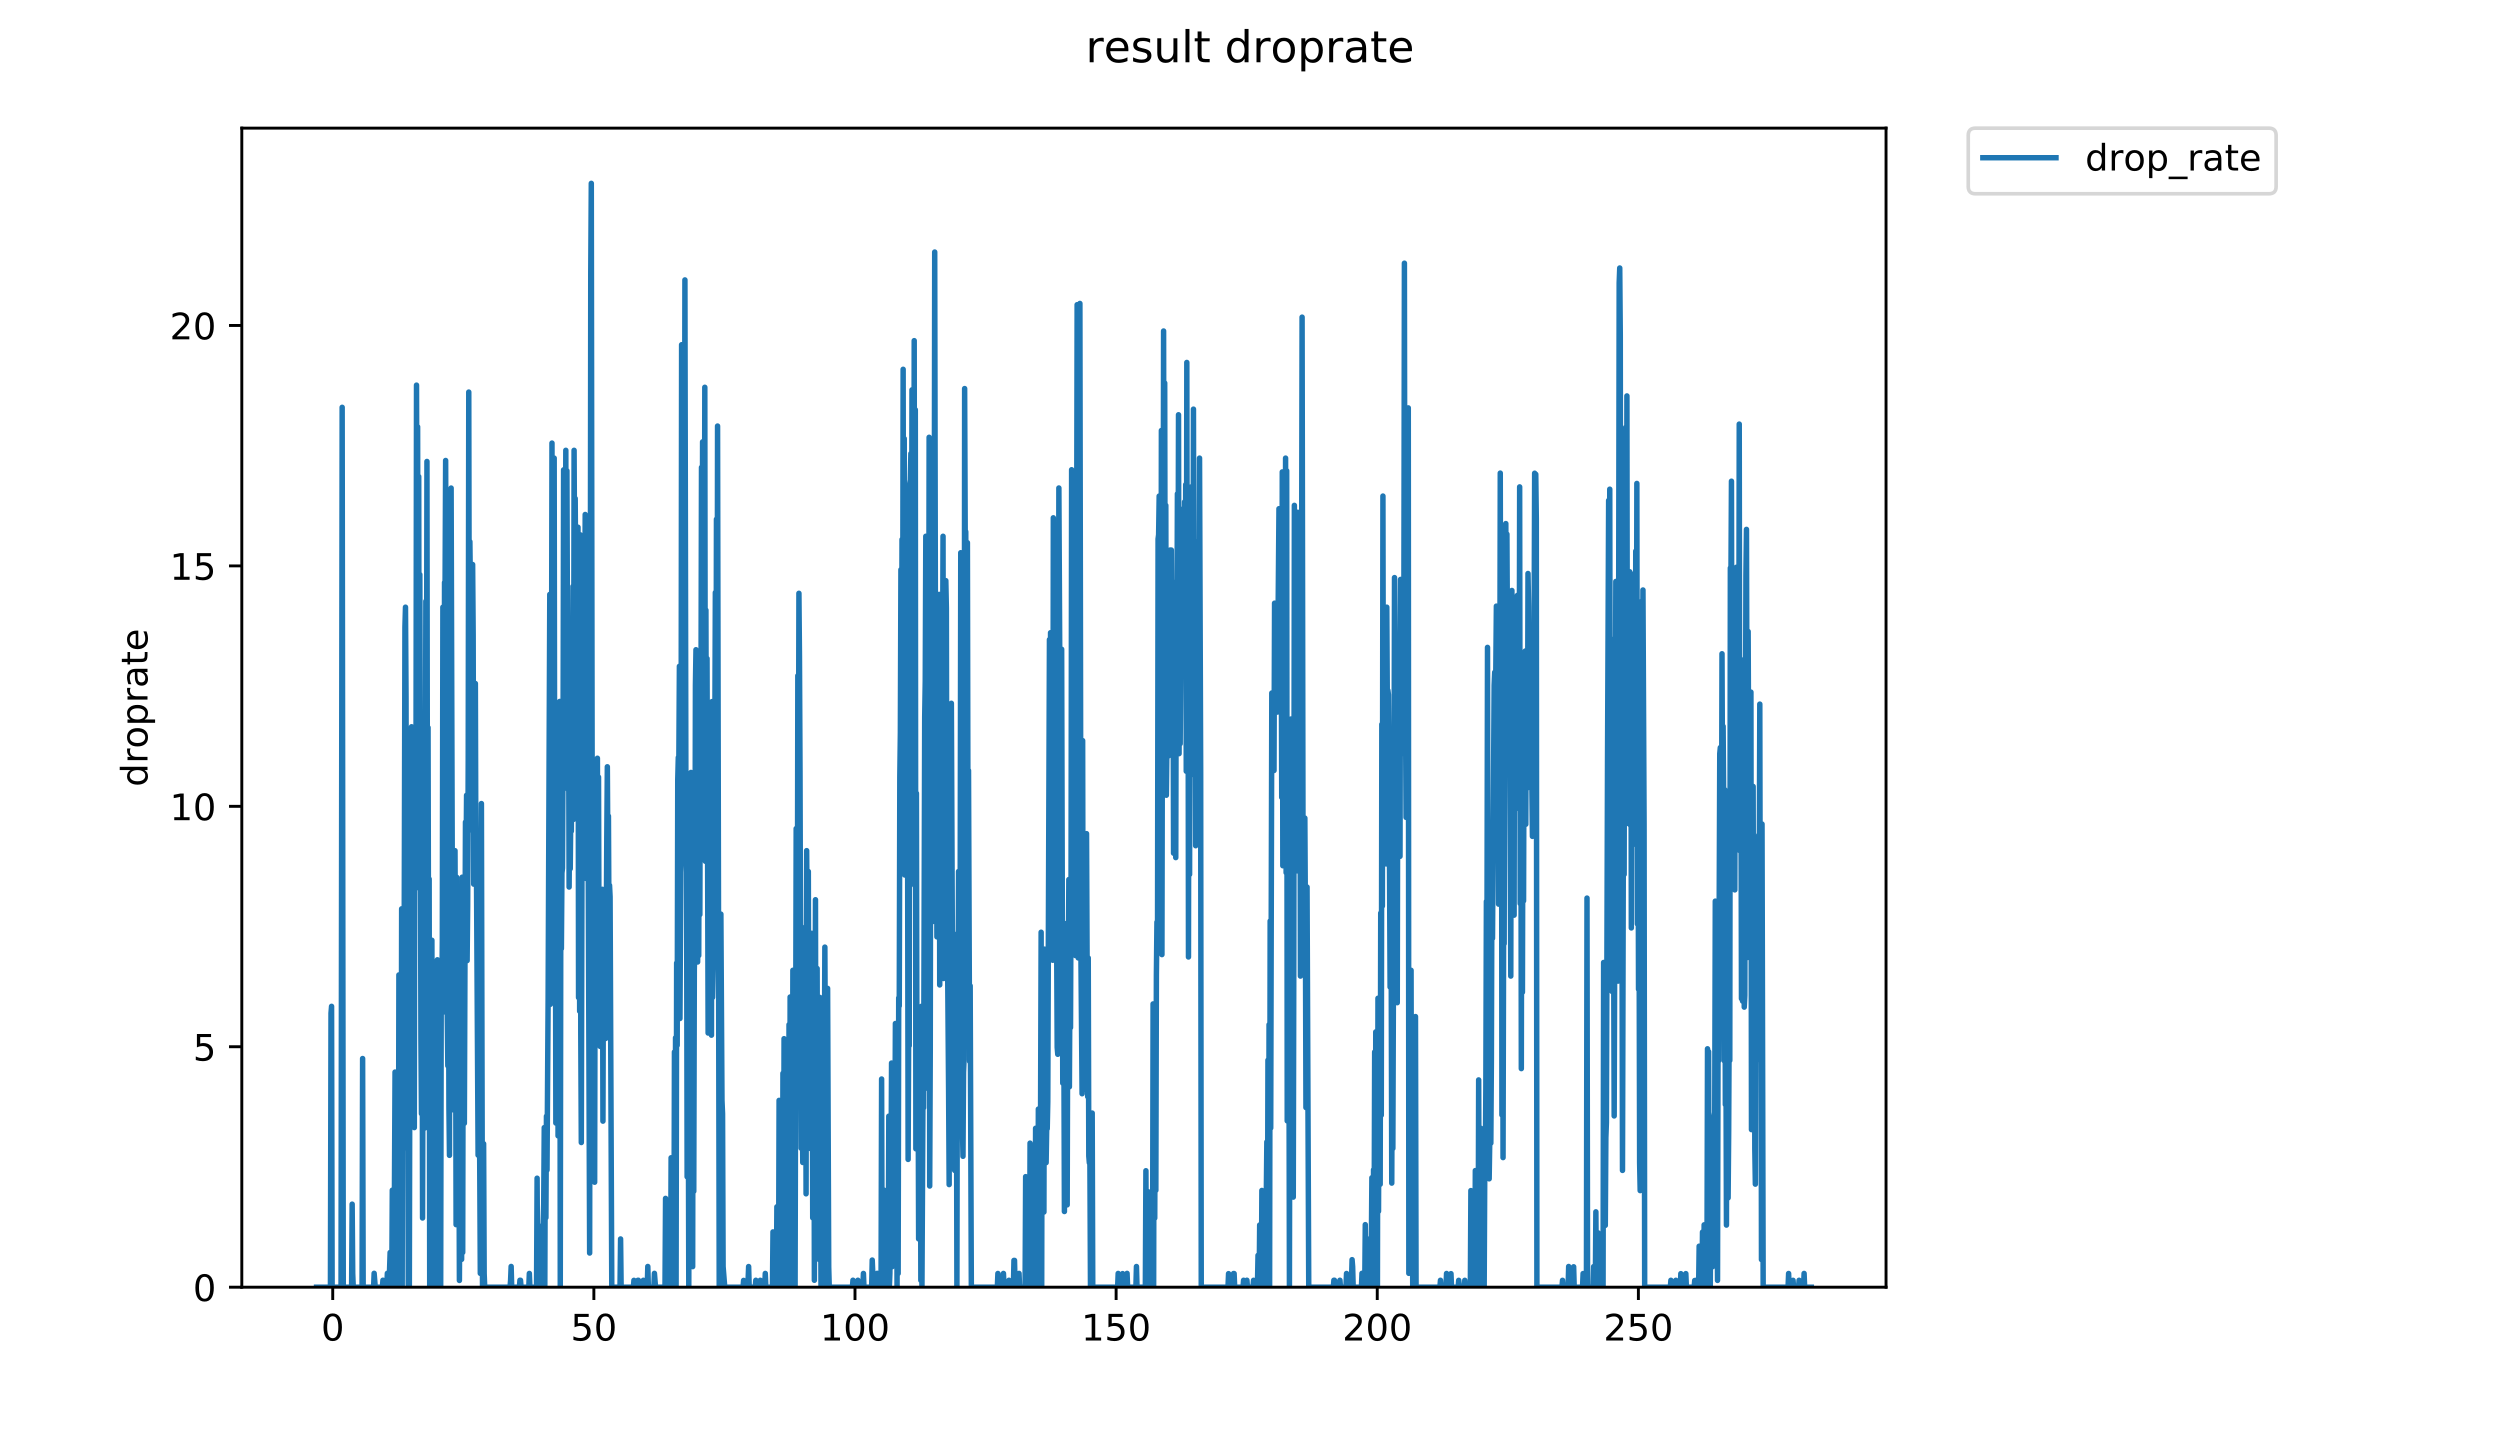 <?xml version="1.0" encoding="utf-8" standalone="no"?>
<!DOCTYPE svg PUBLIC "-//W3C//DTD SVG 1.1//EN"
  "http://www.w3.org/Graphics/SVG/1.1/DTD/svg11.dtd">
<!-- Created with matplotlib (https://matplotlib.org/) -->
<svg height="396pt" version="1.1" viewBox="0 0 684 396" width="684pt" xmlns="http://www.w3.org/2000/svg" xmlns:xlink="http://www.w3.org/1999/xlink">
 <defs>
  <style type="text/css">
*{stroke-linecap:butt;stroke-linejoin:round;}
  </style>
 </defs>
 <g id="figure_1">
  <g id="patch_1">
   <path d="M 0 396 
L 684 396 
L 684 0 
L 0 0 
z
" style="fill:#ffffff;"/>
  </g>
  <g id="axes_1">
   <g id="patch_2">
    <path d="M 66.159 352.174 
L 516.019 352.174 
L 516.019 35.062 
L 66.159 35.062 
z
" style="fill:#ffffff;"/>
   </g>
   <g id="matplotlib.axis_1">
    <g id="xtick_1">
     <g id="line2d_1">
      <defs>
       <path d="M 0 0 
L 0 3.5 
" id="me49ba4d17f" style="stroke:#000000;stroke-width:0.8;"/>
      </defs>
      <g>
       <use style="stroke:#000000;stroke-width:0.8;" x="91.035" xlink:href="#me49ba4d17f" y="352.174"/>
      </g>
     </g>
     <g id="text_1">
      <!-- 0 -->
      <defs>
       <path d="M 31.781 66.406 
Q 24.172 66.406 20.328 58.906 
Q 16.5 51.422 16.5 36.375 
Q 16.5 21.391 20.328 13.891 
Q 24.172 6.391 31.781 6.391 
Q 39.453 6.391 43.281 13.891 
Q 47.125 21.391 47.125 36.375 
Q 47.125 51.422 43.281 58.906 
Q 39.453 66.406 31.781 66.406 
z
M 31.781 74.219 
Q 44.047 74.219 50.516 64.516 
Q 56.984 54.828 56.984 36.375 
Q 56.984 17.969 50.516 8.266 
Q 44.047 -1.422 31.781 -1.422 
Q 19.531 -1.422 13.062 8.266 
Q 6.594 17.969 6.594 36.375 
Q 6.594 54.828 13.062 64.516 
Q 19.531 74.219 31.781 74.219 
z
" id="DejaVuSans-48"/>
      </defs>
      <g transform="translate(87.854 366.773)scale(0.1 -0.1)">
       <use xlink:href="#DejaVuSans-48"/>
      </g>
     </g>
    </g>
    <g id="xtick_2">
     <g id="line2d_2">
      <g>
       <use style="stroke:#000000;stroke-width:0.8;" x="162.481" xlink:href="#me49ba4d17f" y="352.174"/>
      </g>
     </g>
     <g id="text_2">
      <!-- 50 -->
      <defs>
       <path d="M 10.797 72.906 
L 49.516 72.906 
L 49.516 64.594 
L 19.828 64.594 
L 19.828 46.734 
Q 21.969 47.469 24.109 47.828 
Q 26.266 48.188 28.422 48.188 
Q 40.625 48.188 47.75 41.5 
Q 54.891 34.812 54.891 23.391 
Q 54.891 11.625 47.562 5.094 
Q 40.234 -1.422 26.906 -1.422 
Q 22.312 -1.422 17.547 -0.641 
Q 12.797 0.141 7.719 1.703 
L 7.719 11.625 
Q 12.109 9.234 16.797 8.062 
Q 21.484 6.891 26.703 6.891 
Q 35.156 6.891 40.078 11.328 
Q 45.016 15.766 45.016 23.391 
Q 45.016 31 40.078 35.438 
Q 35.156 39.891 26.703 39.891 
Q 22.75 39.891 18.812 39.016 
Q 14.891 38.141 10.797 36.281 
z
" id="DejaVuSans-53"/>
      </defs>
      <g transform="translate(156.118 366.773)scale(0.1 -0.1)">
       <use xlink:href="#DejaVuSans-53"/>
       <use x="63.623" xlink:href="#DejaVuSans-48"/>
      </g>
     </g>
    </g>
    <g id="xtick_3">
     <g id="line2d_3">
      <g>
       <use style="stroke:#000000;stroke-width:0.8;" x="233.926" xlink:href="#me49ba4d17f" y="352.174"/>
      </g>
     </g>
     <g id="text_3">
      <!-- 100 -->
      <defs>
       <path d="M 12.406 8.297 
L 28.516 8.297 
L 28.516 63.922 
L 10.984 60.406 
L 10.984 69.391 
L 28.422 72.906 
L 38.281 72.906 
L 38.281 8.297 
L 54.391 8.297 
L 54.391 0 
L 12.406 0 
z
" id="DejaVuSans-49"/>
      </defs>
      <g transform="translate(224.382 366.773)scale(0.1 -0.1)">
       <use xlink:href="#DejaVuSans-49"/>
       <use x="63.623" xlink:href="#DejaVuSans-48"/>
       <use x="127.246" xlink:href="#DejaVuSans-48"/>
      </g>
     </g>
    </g>
    <g id="xtick_4">
     <g id="line2d_4">
      <g>
       <use style="stroke:#000000;stroke-width:0.8;" x="305.371" xlink:href="#me49ba4d17f" y="352.174"/>
      </g>
     </g>
     <g id="text_4">
      <!-- 150 -->
      <g transform="translate(295.828 366.773)scale(0.1 -0.1)">
       <use xlink:href="#DejaVuSans-49"/>
       <use x="63.623" xlink:href="#DejaVuSans-53"/>
       <use x="127.246" xlink:href="#DejaVuSans-48"/>
      </g>
     </g>
    </g>
    <g id="xtick_5">
     <g id="line2d_5">
      <g>
       <use style="stroke:#000000;stroke-width:0.8;" x="376.817" xlink:href="#me49ba4d17f" y="352.174"/>
      </g>
     </g>
     <g id="text_5">
      <!-- 200 -->
      <defs>
       <path d="M 19.188 8.297 
L 53.609 8.297 
L 53.609 0 
L 7.328 0 
L 7.328 8.297 
Q 12.938 14.109 22.625 23.891 
Q 32.328 33.688 34.812 36.531 
Q 39.547 41.844 41.422 45.531 
Q 43.312 49.219 43.312 52.781 
Q 43.312 58.594 39.234 62.25 
Q 35.156 65.922 28.609 65.922 
Q 23.969 65.922 18.812 64.312 
Q 13.672 62.703 7.812 59.422 
L 7.812 69.391 
Q 13.766 71.781 18.938 73 
Q 24.125 74.219 28.422 74.219 
Q 39.75 74.219 46.484 68.547 
Q 53.219 62.891 53.219 53.422 
Q 53.219 48.922 51.531 44.891 
Q 49.859 40.875 45.406 35.406 
Q 44.188 33.984 37.641 27.219 
Q 31.109 20.453 19.188 8.297 
z
" id="DejaVuSans-50"/>
      </defs>
      <g transform="translate(367.273 366.773)scale(0.1 -0.1)">
       <use xlink:href="#DejaVuSans-50"/>
       <use x="63.623" xlink:href="#DejaVuSans-48"/>
       <use x="127.246" xlink:href="#DejaVuSans-48"/>
      </g>
     </g>
    </g>
    <g id="xtick_6">
     <g id="line2d_6">
      <g>
       <use style="stroke:#000000;stroke-width:0.8;" x="448.262" xlink:href="#me49ba4d17f" y="352.174"/>
      </g>
     </g>
     <g id="text_6">
      <!-- 250 -->
      <g transform="translate(438.718 366.773)scale(0.1 -0.1)">
       <use xlink:href="#DejaVuSans-50"/>
       <use x="63.623" xlink:href="#DejaVuSans-53"/>
       <use x="127.246" xlink:href="#DejaVuSans-48"/>
      </g>
     </g>
    </g>
   </g>
   <g id="matplotlib.axis_2">
    <g id="ytick_1">
     <g id="line2d_7">
      <defs>
       <path d="M 0 0 
L -3.5 0 
" id="mc5d7d43441" style="stroke:#000000;stroke-width:0.8;"/>
      </defs>
      <g>
       <use style="stroke:#000000;stroke-width:0.8;" x="66.159" xlink:href="#mc5d7d43441" y="352.174"/>
      </g>
     </g>
     <g id="text_7">
      <!-- 0 -->
      <g transform="translate(52.796 355.973)scale(0.1 -0.1)">
       <use xlink:href="#DejaVuSans-48"/>
      </g>
     </g>
    </g>
    <g id="ytick_2">
     <g id="line2d_8">
      <g>
       <use style="stroke:#000000;stroke-width:0.8;" x="66.159" xlink:href="#mc5d7d43441" y="286.392"/>
      </g>
     </g>
     <g id="text_8">
      <!-- 5 -->
      <g transform="translate(52.796 290.192)scale(0.1 -0.1)">
       <use xlink:href="#DejaVuSans-53"/>
      </g>
     </g>
    </g>
    <g id="ytick_3">
     <g id="line2d_9">
      <g>
       <use style="stroke:#000000;stroke-width:0.8;" x="66.159" xlink:href="#mc5d7d43441" y="220.611"/>
      </g>
     </g>
     <g id="text_9">
      <!-- 10 -->
      <g transform="translate(46.434 224.41)scale(0.1 -0.1)">
       <use xlink:href="#DejaVuSans-49"/>
       <use x="63.623" xlink:href="#DejaVuSans-48"/>
      </g>
     </g>
    </g>
    <g id="ytick_4">
     <g id="line2d_10">
      <g>
       <use style="stroke:#000000;stroke-width:0.8;" x="66.159" xlink:href="#mc5d7d43441" y="154.829"/>
      </g>
     </g>
     <g id="text_10">
      <!-- 15 -->
      <g transform="translate(46.434 158.628)scale(0.1 -0.1)">
       <use xlink:href="#DejaVuSans-49"/>
       <use x="63.623" xlink:href="#DejaVuSans-53"/>
      </g>
     </g>
    </g>
    <g id="ytick_5">
     <g id="line2d_11">
      <g>
       <use style="stroke:#000000;stroke-width:0.8;" x="66.159" xlink:href="#mc5d7d43441" y="89.047"/>
      </g>
     </g>
     <g id="text_11">
      <!-- 20 -->
      <g transform="translate(46.434 92.846)scale(0.1 -0.1)">
       <use xlink:href="#DejaVuSans-50"/>
       <use x="63.623" xlink:href="#DejaVuSans-48"/>
      </g>
     </g>
    </g>
    <g id="text_12">
     <!-- droprate -->
     <defs>
      <path d="M 45.406 46.391 
L 45.406 75.984 
L 54.391 75.984 
L 54.391 0 
L 45.406 0 
L 45.406 8.203 
Q 42.578 3.328 38.25 0.953 
Q 33.938 -1.422 27.875 -1.422 
Q 17.969 -1.422 11.734 6.484 
Q 5.516 14.406 5.516 27.297 
Q 5.516 40.188 11.734 48.094 
Q 17.969 56 27.875 56 
Q 33.938 56 38.25 53.625 
Q 42.578 51.266 45.406 46.391 
z
M 14.797 27.297 
Q 14.797 17.391 18.875 11.75 
Q 22.953 6.109 30.078 6.109 
Q 37.203 6.109 41.297 11.75 
Q 45.406 17.391 45.406 27.297 
Q 45.406 37.203 41.297 42.844 
Q 37.203 48.484 30.078 48.484 
Q 22.953 48.484 18.875 42.844 
Q 14.797 37.203 14.797 27.297 
z
" id="DejaVuSans-100"/>
      <path d="M 41.109 46.297 
Q 39.594 47.172 37.812 47.578 
Q 36.031 48 33.891 48 
Q 26.266 48 22.188 43.047 
Q 18.109 38.094 18.109 28.812 
L 18.109 0 
L 9.078 0 
L 9.078 54.688 
L 18.109 54.688 
L 18.109 46.188 
Q 20.953 51.172 25.484 53.578 
Q 30.031 56 36.531 56 
Q 37.453 56 38.578 55.875 
Q 39.703 55.766 41.062 55.516 
z
" id="DejaVuSans-114"/>
      <path d="M 30.609 48.391 
Q 23.391 48.391 19.188 42.75 
Q 14.984 37.109 14.984 27.297 
Q 14.984 17.484 19.156 11.844 
Q 23.344 6.203 30.609 6.203 
Q 37.797 6.203 41.984 11.859 
Q 46.188 17.531 46.188 27.297 
Q 46.188 37.016 41.984 42.703 
Q 37.797 48.391 30.609 48.391 
z
M 30.609 56 
Q 42.328 56 49.016 48.375 
Q 55.719 40.766 55.719 27.297 
Q 55.719 13.875 49.016 6.219 
Q 42.328 -1.422 30.609 -1.422 
Q 18.844 -1.422 12.172 6.219 
Q 5.516 13.875 5.516 27.297 
Q 5.516 40.766 12.172 48.375 
Q 18.844 56 30.609 56 
z
" id="DejaVuSans-111"/>
      <path d="M 18.109 8.203 
L 18.109 -20.797 
L 9.078 -20.797 
L 9.078 54.688 
L 18.109 54.688 
L 18.109 46.391 
Q 20.953 51.266 25.266 53.625 
Q 29.594 56 35.594 56 
Q 45.562 56 51.781 48.094 
Q 58.016 40.188 58.016 27.297 
Q 58.016 14.406 51.781 6.484 
Q 45.562 -1.422 35.594 -1.422 
Q 29.594 -1.422 25.266 0.953 
Q 20.953 3.328 18.109 8.203 
z
M 48.688 27.297 
Q 48.688 37.203 44.609 42.844 
Q 40.531 48.484 33.406 48.484 
Q 26.266 48.484 22.188 42.844 
Q 18.109 37.203 18.109 27.297 
Q 18.109 17.391 22.188 11.75 
Q 26.266 6.109 33.406 6.109 
Q 40.531 6.109 44.609 11.75 
Q 48.688 17.391 48.688 27.297 
z
" id="DejaVuSans-112"/>
      <path d="M 34.281 27.484 
Q 23.391 27.484 19.188 25 
Q 14.984 22.516 14.984 16.5 
Q 14.984 11.719 18.141 8.906 
Q 21.297 6.109 26.703 6.109 
Q 34.188 6.109 38.703 11.406 
Q 43.219 16.703 43.219 25.484 
L 43.219 27.484 
z
M 52.203 31.203 
L 52.203 0 
L 43.219 0 
L 43.219 8.297 
Q 40.141 3.328 35.547 0.953 
Q 30.953 -1.422 24.312 -1.422 
Q 15.922 -1.422 10.953 3.297 
Q 6 8.016 6 15.922 
Q 6 25.141 12.172 29.828 
Q 18.359 34.516 30.609 34.516 
L 43.219 34.516 
L 43.219 35.406 
Q 43.219 41.609 39.141 45 
Q 35.062 48.391 27.688 48.391 
Q 23 48.391 18.547 47.266 
Q 14.109 46.141 10.016 43.891 
L 10.016 52.203 
Q 14.938 54.109 19.578 55.047 
Q 24.219 56 28.609 56 
Q 40.484 56 46.344 49.844 
Q 52.203 43.703 52.203 31.203 
z
" id="DejaVuSans-97"/>
      <path d="M 18.312 70.219 
L 18.312 54.688 
L 36.812 54.688 
L 36.812 47.703 
L 18.312 47.703 
L 18.312 18.016 
Q 18.312 11.328 20.141 9.422 
Q 21.969 7.516 27.594 7.516 
L 36.812 7.516 
L 36.812 0 
L 27.594 0 
Q 17.188 0 13.234 3.875 
Q 9.281 7.766 9.281 18.016 
L 9.281 47.703 
L 2.688 47.703 
L 2.688 54.688 
L 9.281 54.688 
L 9.281 70.219 
z
" id="DejaVuSans-116"/>
      <path d="M 56.203 29.594 
L 56.203 25.203 
L 14.891 25.203 
Q 15.484 15.922 20.484 11.062 
Q 25.484 6.203 34.422 6.203 
Q 39.594 6.203 44.453 7.469 
Q 49.312 8.734 54.109 11.281 
L 54.109 2.781 
Q 49.266 0.734 44.188 -0.344 
Q 39.109 -1.422 33.891 -1.422 
Q 20.797 -1.422 13.156 6.188 
Q 5.516 13.812 5.516 26.812 
Q 5.516 40.234 12.766 48.109 
Q 20.016 56 32.328 56 
Q 43.359 56 49.781 48.891 
Q 56.203 41.797 56.203 29.594 
z
M 47.219 32.234 
Q 47.125 39.594 43.094 43.984 
Q 39.062 48.391 32.422 48.391 
Q 24.906 48.391 20.391 44.141 
Q 15.875 39.891 15.188 32.172 
z
" id="DejaVuSans-101"/>
     </defs>
     <g transform="translate(40.354 215.236)rotate(-90)scale(0.1 -0.1)">
      <use xlink:href="#DejaVuSans-100"/>
      <use x="63.477" xlink:href="#DejaVuSans-114"/>
      <use x="104.559" xlink:href="#DejaVuSans-111"/>
      <use x="165.74" xlink:href="#DejaVuSans-112"/>
      <use x="229.217" xlink:href="#DejaVuSans-114"/>
      <use x="270.33" xlink:href="#DejaVuSans-97"/>
      <use x="331.609" xlink:href="#DejaVuSans-116"/>
      <use x="370.818" xlink:href="#DejaVuSans-101"/>
     </g>
    </g>
   </g>
   <g id="line2d_12">
    <path clip-path="url(#p02bf3d0d34)" d="M 86.607 352.174 
L 90.408 352.174 
L 90.564 277.209 
L 90.715 275.335 
L 90.868 352.174 
L 93.311 352.174 
L 93.615 111.441 
L 93.917 352.174 
L 96.2 352.174 
L 96.35 329.458 
L 96.501 348.404 
L 96.652 352.174 
L 99.061 352.174 
L 99.211 289.615 
L 99.361 352.174 
L 102.215 352.174 
L 102.365 348.377 
L 102.665 352.174 
L 104.622 352.174 
L 104.772 350.273 
L 104.922 352.174 
L 105.222 352.174 
L 105.377 350.332 
L 105.528 350.295 
L 105.678 352.174 
L 105.832 352.174 
L 105.982 348.377 
L 106.132 352.174 
L 106.432 352.174 
L 106.734 342.682 
L 106.884 352.174 
L 107.184 352.174 
L 107.334 325.634 
L 107.484 352.174 
L 107.784 352.174 
L 108.084 293.322 
L 108.388 327.671 
L 108.538 306.677 
L 108.688 352.174 
L 108.838 310.468 
L 108.988 346.479 
L 109.138 266.743 
L 109.288 344.569 
L 109.438 295.302 
L 109.738 329.393 
L 109.889 248.655 
L 110.04 352.174 
L 110.191 259.55 
L 110.341 314.26 
L 110.491 297.039 
L 110.79 171.559 
L 110.94 166.125 
L 111.09 190.805 
L 111.241 282.133 
L 111.393 260.603 
L 111.547 280.008 
L 111.697 352.174 
L 111.847 310.348 
L 111.996 352.174 
L 112.146 278.027 
L 112.301 294.973 
L 112.604 198.841 
L 112.755 231.196 
L 112.905 227.416 
L 113.057 230.008 
L 113.207 253.596 
L 113.357 308.509 
L 113.507 200.516 
L 113.807 219.473 
L 113.957 105.374 
L 114.108 161.256 
L 114.258 116.765 
L 114.408 209.994 
L 114.558 130.374 
L 114.712 243 
L 114.862 157.195 
L 115.162 283.928 
L 115.312 304.713 
L 115.462 247.759 
L 115.612 333.244 
L 115.763 269.121 
L 115.913 270.54 
L 116.062 249.509 
L 116.213 308.635 
L 116.513 164.497 
L 116.663 219.473 
L 116.813 126.257 
L 116.963 251.989 
L 117.114 199.061 
L 117.267 273.685 
L 117.417 240.487 
L 117.567 352.174 
L 117.716 304.713 
L 117.866 352.174 
L 118.016 352.174 
L 118.166 257.251 
L 118.316 352.174 
L 118.466 293.491 
L 118.616 352.174 
L 118.766 352.174 
L 118.916 306.611 
L 119.066 352.174 
L 119.365 293.322 
L 119.515 346.479 
L 119.668 262.599 
L 119.818 352.174 
L 119.968 293.322 
L 120.118 338.885 
L 120.269 340.8 
L 120.419 303.027 
L 120.569 352.174 
L 120.721 271.241 
L 120.871 274.561 
L 121.021 257.388 
L 121.171 166.125 
L 121.322 276.887 
L 121.473 251.989 
L 121.623 159.365 
L 121.774 159.918 
L 121.925 125.99 
L 122.375 278.134 
L 122.526 291.598 
L 122.678 249.826 
L 122.829 303.097 
L 122.979 316.103 
L 123.129 192.473 
L 123.428 133.535 
L 123.731 234.773 
L 124.037 303.654 
L 124.187 278.347 
L 124.338 301.063 
L 124.488 232.743 
L 124.638 268.642 
L 124.787 335.063 
L 124.937 240.003 
L 125.087 331.261 
L 125.237 306.677 
L 125.388 321.973 
L 125.538 301.063 
L 125.693 350.334 
L 125.845 322.273 
L 125.995 329.458 
L 126.145 293.322 
L 126.295 344.569 
L 126.444 240.003 
L 126.594 342.668 
L 126.744 262.817 
L 127.048 307.323 
L 127.352 224.915 
L 127.504 237.853 
L 127.654 217.577 
L 127.804 262.817 
L 127.954 247.608 
L 128.104 208.099 
L 128.254 107.272 
L 128.406 192.646 
L 128.558 148.185 
L 128.71 161.827 
L 128.86 227.056 
L 129.01 219.09 
L 129.309 154.449 
L 129.459 173.719 
L 129.609 241.904 
L 129.759 226.694 
L 129.909 193.162 
L 130.059 187.008 
L 130.209 240.165 
L 130.359 238.266 
L 130.808 316.051 
L 130.958 268.762 
L 131.26 320.131 
L 131.411 348.394 
L 131.563 244.091 
L 131.714 219.854 
L 132.014 352.174 
L 132.164 352.174 
L 132.316 312.929 
L 132.468 348.437 
L 132.618 352.174 
L 139.549 352.174 
L 139.698 350.273 
L 139.849 346.503 
L 140 352.174 
L 142.108 352.174 
L 142.258 350.273 
L 142.409 350.281 
L 142.56 352.174 
L 144.678 352.174 
L 144.83 348.415 
L 144.979 352.174 
L 146.799 352.174 
L 146.951 322.358 
L 147.102 352.174 
L 147.405 352.174 
L 147.555 340.832 
L 147.705 352.174 
L 147.855 352.174 
L 148.007 337.16 
L 148.157 352.174 
L 148.307 352.174 
L 148.458 335.162 
L 148.608 335.113 
L 148.758 329.425 
L 148.908 308.509 
L 149.058 352.174 
L 149.208 308.509 
L 149.357 333.162 
L 149.51 305.388 
L 149.66 320.131 
L 149.965 273.461 
L 150.42 162.633 
L 150.571 274.784 
L 150.721 200.297 
L 150.871 203.056 
L 151.022 121.228 
L 151.172 230.672 
L 151.323 146.724 
L 151.475 198.057 
L 151.625 125.34 
L 151.776 237.362 
L 151.927 223.45 
L 152.078 307.259 
L 152.229 227.236 
L 152.381 307.195 
L 152.533 230.702 
L 152.684 310.766 
L 152.836 203.483 
L 152.987 290.063 
L 153.14 191.913 
L 153.29 352.174 
L 153.442 239.727 
L 153.593 259.55 
L 153.746 238.821 
L 153.897 237.526 
L 154.048 205.155 
L 154.201 128.553 
L 154.653 164.497 
L 154.805 123.205 
L 154.955 189.61 
L 155.106 128.8 
L 155.409 215.945 
L 155.561 194.972 
L 155.712 242.695 
L 155.863 220.234 
L 156.015 237.689 
L 156.166 222.305 
L 156.316 227.416 
L 156.468 194.523 
L 156.618 211.688 
L 156.768 160.429 
L 156.919 224.187 
L 157.071 123.205 
L 157.222 154.263 
L 157.372 136.372 
L 157.524 159.414 
L 157.679 200.867 
L 157.833 170.835 
L 157.985 189.588 
L 158.136 144.243 
L 158.29 272.941 
L 158.443 173.278 
L 158.593 276.671 
L 158.746 146.314 
L 158.897 282.534 
L 159.047 312.592 
L 159.35 183.939 
L 159.501 194.072 
L 159.654 173.024 
L 159.806 219.111 
L 160.11 140.766 
L 160.26 240.326 
L 160.412 205.365 
L 160.715 226.429 
L 160.87 217.662 
L 161.327 342.83 
L 161.63 74.804 
L 161.78 50.163 
L 162.081 263.331 
L 162.231 282.133 
L 162.384 270.064 
L 162.694 323.456 
L 162.845 243.164 
L 163.146 231.715 
L 163.297 280.549 
L 163.449 207.454 
L 163.601 260.342 
L 163.754 212.609 
L 163.904 265.221 
L 164.054 261.048 
L 164.205 286.298 
L 164.507 255.908 
L 164.662 256.625 
L 164.813 243.32 
L 164.964 306.742 
L 165.115 257.66 
L 165.265 263.331 
L 165.416 244.273 
L 165.717 284.124 
L 166.017 229.129 
L 166.167 209.789 
L 166.317 234.469 
L 166.467 223.265 
L 166.618 254.021 
L 166.768 242.222 
L 166.92 245.349 
L 167.381 352.174 
L 169.639 352.174 
L 169.79 338.98 
L 169.941 352.174 
L 173.29 352.174 
L 173.443 350.303 
L 173.596 352.174 
L 174.363 352.174 
L 174.514 350.292 
L 174.664 350.281 
L 174.815 352.174 
L 175.877 352.174 
L 176.028 350.287 
L 176.179 352.174 
L 177.087 352.174 
L 177.238 346.511 
L 177.389 352.174 
L 178.899 352.174 
L 179.05 348.388 
L 179.355 352.174 
L 181.944 352.174 
L 182.097 327.88 
L 182.248 348.415 
L 182.399 352.174 
L 182.552 352.174 
L 182.857 329.812 
L 183.008 352.174 
L 183.159 352.174 
L 183.312 333.618 
L 183.463 352.174 
L 183.616 316.768 
L 183.767 352.174 
L 183.918 352.174 
L 184.074 348.52 
L 184.225 340.913 
L 184.376 352.174 
L 184.527 287.812 
L 184.677 352.174 
L 184.827 283.928 
L 184.978 352.174 
L 185.129 263.458 
L 185.279 286.014 
L 185.431 213.291 
L 185.582 207.247 
L 185.732 208.306 
L 185.883 182.293 
L 186.034 278.664 
L 186.335 225.707 
L 186.487 94.317 
L 186.638 150.494 
L 186.789 124.432 
L 186.941 215.752 
L 187.092 107.492 
L 187.243 175.871 
L 187.393 76.589 
L 187.694 234.977 
L 187.847 238.661 
L 187.998 321.973 
L 188.148 229.306 
L 188.449 352.174 
L 188.751 216.464 
L 188.902 271.472 
L 189.056 211.346 
L 189.209 302.002 
L 189.359 266.743 
L 189.511 346.552 
L 189.661 249.952 
L 189.813 325.936 
L 189.967 265.083 
L 190.117 259.417 
L 190.267 187.483 
L 190.417 177.767 
L 190.568 219.664 
L 190.718 180.159 
L 190.868 263.203 
L 191.019 215.878 
L 191.17 261.441 
L 191.324 209.693 
L 191.474 250.245 
L 191.625 195.281 
L 191.777 198.496 
L 191.928 127.875 
L 192.078 191.269 
L 192.228 120.895 
L 192.379 199.061 
L 192.53 126.314 
L 192.684 184.024 
L 192.835 105.962 
L 192.987 235.646 
L 193.137 166.927 
L 193.288 231.196 
L 193.438 180.159 
L 193.741 282.633 
L 193.892 255.77 
L 194.044 267.839 
L 194.351 225.211 
L 194.501 214.382 
L 194.654 283.224 
L 194.805 191.961 
L 194.956 272.896 
L 195.257 257.66 
L 195.566 205.792 
L 195.72 162.117 
L 195.871 226.429 
L 196.021 142.051 
L 196.172 229.129 
L 196.323 116.566 
L 196.777 352.174 
L 196.929 352.174 
L 197.08 337.052 
L 197.231 250.099 
L 197.533 301.063 
L 197.69 304.731 
L 197.841 346.52 
L 198.292 352.174 
L 203.299 352.174 
L 203.453 350.321 
L 203.605 352.174 
L 204.519 352.174 
L 204.675 350.347 
L 204.825 346.528 
L 204.976 352.174 
L 206.64 352.174 
L 206.791 350.284 
L 206.946 352.174 
L 207.854 352.174 
L 208.005 350.287 
L 208.162 350.354 
L 208.317 352.174 
L 209.23 352.174 
L 209.381 348.41 
L 209.532 352.174 
L 211.341 352.174 
L 211.491 337.052 
L 211.642 352.174 
L 211.793 352.174 
L 211.944 338.98 
L 212.095 352.174 
L 212.248 341.025 
L 212.4 352.174 
L 212.555 330.186 
L 212.857 352.174 
L 213.007 352.174 
L 213.158 301.063 
L 213.308 352.174 
L 213.459 335.162 
L 213.609 335.162 
L 213.76 342.696 
L 213.91 318.1 
L 214.061 352.174 
L 214.212 293.66 
L 214.363 352.174 
L 214.518 284.187 
L 214.67 352.174 
L 214.971 299.17 
L 215.123 352.174 
L 215.274 286.58 
L 215.426 348.399 
L 215.576 318.247 
L 215.727 333.244 
L 215.877 280.343 
L 216.027 352.174 
L 216.178 272.782 
L 216.328 352.174 
L 216.479 312.364 
L 216.629 337.008 
L 216.779 329.458 
L 216.931 265.47 
L 217.081 352.174 
L 217.233 291.945 
L 217.385 292.373 
L 217.535 352.174 
L 217.835 226.694 
L 217.984 278.134 
L 218.134 280.033 
L 218.284 184.868 
L 218.435 229.482 
L 218.585 162.328 
L 218.735 179.663 
L 218.885 211.485 
L 219.184 314.15 
L 219.334 281.829 
L 219.634 318.051 
L 219.784 278.134 
L 219.935 299.246 
L 220.084 291.423 
L 220.234 259.149 
L 220.385 253.596 
L 220.541 326.628 
L 220.699 232.735 
L 220.856 254.586 
L 221.009 259.393 
L 221.159 238.43 
L 221.31 304.985 
L 221.46 289.705 
L 221.61 314.205 
L 221.91 279.928 
L 222.059 255.352 
L 222.209 274.225 
L 222.359 333.19 
L 222.661 258.066 
L 222.812 350.284 
L 223.113 246.166 
L 223.263 338.923 
L 223.413 337.03 
L 223.564 264.971 
L 223.714 318.051 
L 223.871 319.51 
L 224.021 308.76 
L 224.173 344.635 
L 224.323 272.896 
L 224.624 352.174 
L 224.774 304.713 
L 224.924 295.138 
L 225.074 314.15 
L 225.375 295.628 
L 225.526 295.628 
L 225.679 259.131 
L 226.131 352.174 
L 226.281 352.174 
L 226.431 270.422 
L 226.735 346.639 
L 226.885 352.174 
L 233.22 352.174 
L 233.37 350.273 
L 233.52 352.174 
L 234.571 352.174 
L 234.721 350.276 
L 234.871 352.174 
L 236.081 352.174 
L 236.232 348.415 
L 236.383 352.174 
L 238.487 352.174 
L 238.641 344.752 
L 238.949 352.174 
L 239.853 352.174 
L 240.003 348.383 
L 240.153 352.174 
L 241.056 352.174 
L 241.206 295.22 
L 241.356 352.174 
L 241.661 352.174 
L 241.811 325.596 
L 241.961 352.174 
L 242.112 352.174 
L 242.263 331.411 
L 242.414 352.174 
L 242.564 352.174 
L 242.716 329.685 
L 242.869 352.174 
L 243.022 352.174 
L 243.174 305.388 
L 243.324 352.174 
L 243.473 348.377 
L 243.623 316.103 
L 243.775 322.059 
L 243.928 290.852 
L 244.08 346.576 
L 244.231 303.097 
L 244.382 303.027 
L 244.532 314.205 
L 244.682 302.885 
L 244.831 314.15 
L 244.981 280.033 
L 245.131 336.965 
L 245.282 289.884 
L 245.432 352.174 
L 245.584 280.754 
L 245.735 348.421 
L 245.886 273.01 
L 246.038 275.225 
L 246.189 212.494 
L 246.339 200.516 
L 246.49 155.867 
L 246.643 201.656 
L 246.794 147.603 
L 246.947 198.932 
L 247.099 101.041 
L 247.25 199.936 
L 247.401 120.003 
L 247.553 239.405 
L 247.703 179.911 
L 247.853 214.184 
L 248.004 216.074 
L 248.154 227.416 
L 248.306 220.611 
L 248.461 317.213 
L 248.616 280.612 
L 248.766 286.109 
L 248.916 132.27 
L 249.067 131.329 
L 249.218 124.105 
L 249.369 180.405 
L 249.521 106.664 
L 249.676 221.713 
L 249.827 147.311 
L 249.977 208.306 
L 250.128 93.206 
L 250.278 242.222 
L 250.429 112.108 
L 250.579 314.314 
L 250.731 217.045 
L 250.882 297.513 
L 251.034 297.747 
L 251.185 290.24 
L 251.336 338.961 
L 251.788 286.014 
L 251.941 350.305 
L 252.092 275.335 
L 252.244 352.174 
L 252.545 295.79 
L 252.695 303.097 
L 252.997 196.177 
L 253.148 186.306 
L 253.299 146.724 
L 253.451 209.129 
L 253.602 177.632 
L 253.754 297.747 
L 254.057 224.37 
L 254.209 119.643 
L 254.364 324.496 
L 254.519 287.862 
L 254.67 190.539 
L 254.971 225.525 
L 255.129 196.756 
L 255.282 252.112 
L 255.433 164.226 
L 255.585 176.63 
L 255.736 68.961 
L 256.038 231.37 
L 256.191 212.609 
L 256.342 256.321 
L 256.495 245.501 
L 256.801 188.418 
L 256.954 162.633 
L 257.105 269.477 
L 257.258 227.142 
L 257.409 263.331 
L 257.562 236.473 
L 257.713 233.936 
L 258.016 146.724 
L 258.167 267.718 
L 258.32 266.331 
L 258.472 202.457 
L 258.622 189.376 
L 258.774 158.864 
L 258.925 166.371 
L 259.078 251.402 
L 259.231 259.524 
L 259.537 298.663 
L 259.689 324.102 
L 259.84 197.836 
L 259.991 255.908 
L 260.141 236.701 
L 260.292 192.418 
L 260.744 299.322 
L 260.894 255.492 
L 261.046 308.946 
L 261.197 320.223 
L 261.348 263.458 
L 261.503 313.533 
L 261.657 276.414 
L 261.807 352.174 
L 261.958 267.355 
L 262.109 280.549 
L 262.259 238.43 
L 262.41 269.121 
L 262.561 248.059 
L 262.711 242.695 
L 262.862 151.227 
L 263.015 238.5 
L 263.166 201.169 
L 263.321 308.197 
L 263.471 316.362 
L 263.622 293.322 
L 263.772 289.884 
L 263.924 106.314 
L 264.075 145.136 
L 264.227 145.431 
L 264.529 222.49 
L 264.681 148.475 
L 264.832 224.552 
L 264.984 210.809 
L 265.288 290.416 
L 265.44 269.713 
L 265.757 352.174 
L 272.871 352.174 
L 273.024 348.426 
L 273.174 352.174 
L 274.392 352.174 
L 274.543 348.41 
L 274.695 352.174 
L 275.9 352.174 
L 276.05 350.284 
L 276.201 352.174 
L 277.263 352.174 
L 277.418 344.845 
L 277.573 344.845 
L 277.73 352.174 
L 278.651 352.174 
L 278.802 348.41 
L 278.954 352.174 
L 280.465 352.174 
L 280.616 321.93 
L 280.767 352.174 
L 281.221 352.174 
L 281.372 348.415 
L 281.523 352.174 
L 281.674 352.174 
L 281.825 312.761 
L 281.976 352.174 
L 282.278 352.174 
L 282.58 340.865 
L 282.732 352.174 
L 282.883 333.352 
L 283.034 352.174 
L 283.187 352.174 
L 283.338 308.698 
L 283.488 352.174 
L 283.639 344.602 
L 283.789 319.993 
L 283.94 352.174 
L 284.092 303.447 
L 284.244 327.741 
L 284.396 311.177 
L 284.548 352.174 
L 284.855 255.059 
L 285.009 352.174 
L 285.16 260.08 
L 285.311 308.822 
L 285.616 331.617 
L 285.767 259.683 
L 285.918 308.946 
L 286.069 308.822 
L 286.22 318.1 
L 286.37 308.698 
L 286.521 308.822 
L 286.672 301.428 
L 287.128 174.997 
L 287.28 233.936 
L 287.431 173.112 
L 287.582 183.262 
L 288.037 262.726 
L 288.189 141.672 
L 288.34 258.066 
L 288.492 236.309 
L 288.643 194.072 
L 288.795 249.244 
L 288.946 227.773 
L 289.249 286.58 
L 289.401 288.454 
L 289.552 235.313 
L 289.706 133.519 
L 290.01 192.19 
L 290.162 224.734 
L 290.315 178.376 
L 290.467 177.632 
L 290.77 296.348 
L 290.921 259.283 
L 291.071 284.222 
L 291.222 331.47 
L 291.374 252.704 
L 291.526 320.269 
L 291.677 286.392 
L 291.829 292.202 
L 291.981 329.653 
L 292.132 273.349 
L 292.283 269.002 
L 292.433 240.648 
L 292.584 297.356 
L 292.74 267.768 
L 292.892 281.16 
L 293.043 239.405 
L 293.194 128.516 
L 293.346 134.155 
L 293.497 166.106 
L 293.648 158.588 
L 293.8 235.48 
L 293.951 183.939 
L 294.252 261.441 
L 294.403 159.642 
L 294.553 162.874 
L 294.704 83.368 
L 294.854 242.38 
L 295.006 262.088 
L 295.458 83.024 
L 295.76 263.712 
L 296.061 299.246 
L 296.211 202.627 
L 296.362 285.919 
L 296.663 246.318 
L 296.814 262.216 
L 296.967 298.056 
L 297.275 228.092 
L 297.592 300.052 
L 297.743 262.088 
L 297.893 316.31 
L 298.044 318.149 
L 298.197 318.042 
L 298.354 352.174 
L 298.669 352.174 
L 298.825 304.533 
L 298.976 352.174 
L 305.782 352.174 
L 305.933 348.415 
L 306.084 352.174 
L 306.997 352.174 
L 307.151 348.463 
L 307.301 352.174 
L 308.212 352.174 
L 308.363 348.394 
L 308.516 352.174 
L 310.782 352.174 
L 310.933 346.52 
L 311.084 352.174 
L 313.367 352.174 
L 313.519 320.314 
L 313.67 352.174 
L 313.82 352.174 
L 313.972 348.41 
L 314.124 326.048 
L 314.276 352.174 
L 314.58 352.174 
L 314.731 346.511 
L 314.882 352.174 
L 315.032 352.174 
L 315.182 331.351 
L 315.333 352.174 
L 315.483 274.673 
L 315.634 352.174 
L 315.785 274.784 
L 315.935 333.271 
L 316.087 294.076 
L 316.237 325.672 
L 316.387 266.743 
L 316.538 252.276 
L 316.695 260.556 
L 316.847 147.478 
L 316.999 146.314 
L 317.15 135.725 
L 317.301 201.169 
L 317.451 160.706 
L 317.604 236.637 
L 317.754 117.779 
L 317.904 261.179 
L 318.055 181.804 
L 318.207 185.377 
L 318.357 90.564 
L 318.51 188.649 
L 318.662 104.79 
L 318.813 193.618 
L 318.963 138.265 
L 319.113 217.577 
L 319.413 191.037 
L 319.563 160.429 
L 319.72 206.8 
L 319.871 173.878 
L 320.023 196.4 
L 320.177 150.48 
L 320.328 184.18 
L 320.479 150.494 
L 320.782 197.171 
L 320.932 169.922 
L 321.083 233.428 
L 321.234 159.365 
L 321.385 229.306 
L 321.535 195.506 
L 321.686 234.639 
L 321.836 167.457 
L 321.987 180.405 
L 322.138 135.104 
L 322.289 177.132 
L 322.441 113.48 
L 322.593 206.2 
L 322.745 139.131 
L 322.896 203.483 
L 323.199 156.708 
L 323.35 149.19 
L 323.653 181.385 
L 323.804 156.708 
L 323.956 182.536 
L 324.107 137.3 
L 324.258 173.878 
L 324.409 132.586 
L 324.56 211.012 
L 324.712 99.167 
L 324.863 210.809 
L 325.015 135.393 
L 325.166 261.83 
L 325.319 154.362 
L 325.47 239.244 
L 325.623 137.871 
L 325.773 212.092 
L 325.925 133.213 
L 326.077 181.385 
L 326.229 155.11 
L 326.379 202.412 
L 326.53 111.944 
L 326.68 196.724 
L 326.831 148.024 
L 327.136 231.388 
L 327.288 218.731 
L 327.438 172.855 
L 327.59 188.425 
L 327.741 180.897 
L 327.891 163.146 
L 328.042 166.927 
L 328.193 125.34 
L 328.503 211.141 
L 328.661 352.174 
L 335.977 352.174 
L 336.132 348.473 
L 336.284 352.174 
L 337.353 352.174 
L 337.504 348.431 
L 337.657 348.447 
L 337.809 352.174 
L 340.095 352.174 
L 340.245 350.281 
L 340.396 352.174 
L 340.999 352.174 
L 341.15 350.273 
L 341.302 352.174 
L 342.824 352.174 
L 342.975 350.289 
L 343.126 352.174 
L 343.579 352.174 
L 343.729 350.278 
L 343.879 352.174 
L 344.029 352.174 
L 344.193 343.461 
L 344.343 352.174 
L 344.493 352.174 
L 344.644 335.162 
L 344.796 352.174 
L 345.098 352.174 
L 345.248 325.71 
L 345.398 352.174 
L 345.55 352.174 
L 345.702 331.647 
L 345.854 352.174 
L 346.005 352.174 
L 346.306 331.411 
L 346.457 327.565 
L 346.607 312.421 
L 346.76 352.174 
L 346.911 290.063 
L 347.062 352.174 
L 347.213 280.343 
L 347.364 352.174 
L 347.514 251.989 
L 347.665 308.635 
L 347.965 189.61 
L 348.116 196.948 
L 348.267 190.076 
L 348.569 210.809 
L 348.721 165.028 
L 348.871 183.939 
L 349.022 183.021 
L 349.172 191.5 
L 349.322 188.906 
L 349.472 194.829 
L 349.925 139.184 
L 350.075 159.918 
L 350.226 148.024 
L 350.376 191.5 
L 350.528 163.688 
L 350.678 218.157 
L 350.829 129.121 
L 350.979 236.867 
L 351.13 144.243 
L 351.281 227.951 
L 351.432 129.121 
L 351.582 229.482 
L 351.733 125.34 
L 351.884 238.757 
L 352.034 128.8 
L 352.184 306.677 
L 352.334 261.048 
L 352.484 293.491 
L 352.636 269.121 
L 352.786 352.174 
L 352.937 265.346 
L 353.087 289.795 
L 353.237 196.724 
L 353.388 293.491 
L 353.538 206.203 
L 353.838 327.53 
L 353.988 259.283 
L 354.138 138.265 
L 354.443 226.069 
L 354.594 233.428 
L 354.744 155.585 
L 354.894 238.266 
L 355.044 140.158 
L 355.194 217.383 
L 355.344 147.73 
L 355.495 234.639 
L 355.648 180.732 
L 355.802 267.056 
L 355.952 248.209 
L 356.252 86.772 
L 356.552 259.149 
L 356.702 242.063 
L 356.852 246.166 
L 357.003 223.819 
L 357.154 249.805 
L 357.304 303.027 
L 357.455 287.997 
L 357.606 242.695 
L 358.071 352.174 
L 364.801 352.174 
L 364.951 350.276 
L 365.101 350.273 
L 365.251 352.174 
L 366.453 352.174 
L 366.603 350.276 
L 366.753 352.174 
L 368.258 352.174 
L 368.411 348.426 
L 368.715 352.174 
L 369.628 352.174 
L 369.778 350.276 
L 369.929 344.645 
L 370.081 346.544 
L 370.232 352.174 
L 372.487 352.174 
L 372.637 348.383 
L 372.788 352.174 
L 373.39 352.174 
L 373.54 335.063 
L 373.69 352.174 
L 374.143 352.174 
L 374.294 339.018 
L 374.445 352.174 
L 374.746 352.174 
L 374.896 348.377 
L 375.046 348.377 
L 375.196 340.783 
L 375.348 322.231 
L 375.5 352.174 
L 375.651 352.174 
L 375.802 320.039 
L 375.955 339.166 
L 376.106 287.812 
L 376.257 352.174 
L 376.407 282.334 
L 376.558 352.174 
L 376.709 308.946 
L 376.86 352.174 
L 377.011 273.123 
L 377.162 331.411 
L 377.312 291.685 
L 377.464 288.454 
L 377.616 324.022 
L 377.766 249.805 
L 377.917 305.12 
L 378.067 198.176 
L 378.217 247.909 
L 378.368 135.725 
L 378.52 227.951 
L 378.672 198.715 
L 378.822 216.074 
L 378.972 215.485 
L 379.122 173.719 
L 379.272 236.368 
L 379.422 166.125 
L 379.571 192.473 
L 379.721 188.906 
L 379.872 190.076 
L 380.028 207.619 
L 380.333 270.064 
L 380.483 227.416 
L 380.633 261.571 
L 380.784 323.697 
L 380.934 280.24 
L 381.084 314.205 
L 381.386 227.951 
L 381.537 158.033 
L 381.689 176.507 
L 381.84 238.594 
L 381.99 193.162 
L 382.29 274.337 
L 382.44 196.724 
L 382.589 188.906 
L 382.741 199.5 
L 382.891 176.882 
L 383.041 234.299 
L 383.191 158.531 
L 383.342 176.125 
L 383.492 179.911 
L 383.644 186.78 
L 383.796 185.851 
L 383.946 206.203 
L 384.096 169.658 
L 384.246 72.01 
L 384.4 189.567 
L 384.552 194.972 
L 384.702 223.635 
L 384.853 182.293 
L 385.003 223.079 
L 385.156 204.539 
L 385.307 111.601 
L 385.457 348.388 
L 385.609 320.177 
L 385.763 328.186 
L 386.069 265.47 
L 386.22 344.624 
L 386.369 293.407 
L 386.519 352.174 
L 386.669 352.174 
L 386.823 292.71 
L 386.975 324.222 
L 387.275 278.134 
L 387.433 352.174 
L 393.961 352.174 
L 394.111 350.284 
L 394.263 352.174 
L 395.622 352.174 
L 395.774 348.426 
L 395.926 352.174 
L 396.834 352.174 
L 396.988 348.473 
L 397.139 352.174 
L 398.949 352.174 
L 399.101 350.3 
L 399.252 352.174 
L 400.615 352.174 
L 400.767 350.295 
L 400.92 352.174 
L 402.285 352.174 
L 402.436 325.748 
L 402.587 352.174 
L 402.891 352.174 
L 403.043 346.568 
L 403.195 335.259 
L 403.346 352.174 
L 403.498 352.174 
L 403.65 320.269 
L 403.801 352.174 
L 403.956 352.174 
L 404.259 339.018 
L 404.409 352.174 
L 404.56 295.466 
L 404.711 344.645 
L 404.864 352.174 
L 405.015 352.174 
L 405.165 308.698 
L 405.467 352.174 
L 405.619 348.399 
L 405.77 316.464 
L 405.92 346.503 
L 406.071 352.174 
L 406.221 321.886 
L 406.372 320.177 
L 406.525 297.825 
L 406.676 246.622 
L 406.826 261.571 
L 406.981 177.125 
L 407.132 269.359 
L 407.283 225.525 
L 407.436 322.526 
L 407.587 312.649 
L 407.738 267.234 
L 407.89 312.761 
L 408.041 289.974 
L 408.196 237.931 
L 408.347 256.73 
L 408.801 187.483 
L 408.952 183.939 
L 409.103 199.936 
L 409.41 165.839 
L 409.713 220.239 
L 409.866 197.94 
L 410.018 247.372 
L 410.169 186.543 
L 410.322 210.145 
L 410.472 129.441 
L 410.623 210.403 
L 410.773 149.914 
L 410.925 305.053 
L 411.079 207.64 
L 411.231 316.717 
L 411.386 254.788 
L 411.537 258.2 
L 411.688 187.72 
L 411.838 192.933 
L 411.989 143.253 
L 412.14 199.061 
L 412.29 146.133 
L 412.592 203.056 
L 412.743 177.383 
L 412.894 200.952 
L 413.046 190.049 
L 413.351 267.056 
L 413.501 178.767 
L 413.653 161.556 
L 413.805 187.016 
L 413.957 191.685 
L 414.108 174.488 
L 414.259 250.391 
L 414.41 163.417 
L 414.56 221.369 
L 414.713 212.213 
L 414.864 190.539 
L 415.016 197.284 
L 415.168 162.888 
L 415.32 202.67 
L 415.471 169.342 
L 415.626 217.095 
L 415.777 133.213 
L 415.929 247.223 
L 416.081 183.743 
L 416.234 292.373 
L 416.385 201.601 
L 416.536 271.472 
L 416.687 207.04 
L 416.844 246.486 
L 416.999 190.926 
L 417.151 201.016 
L 417.304 178.128 
L 417.454 225.525 
L 417.604 183.697 
L 417.91 215.558 
L 418.06 156.914 
L 418.212 165.839 
L 418.516 211.815 
L 418.82 172.339 
L 419.122 215.168 
L 419.274 228.833 
L 419.426 181.385 
L 419.577 218.921 
L 419.88 129.471 
L 420.031 135.725 
L 420.182 129.76 
L 420.335 142.009 
L 420.493 352.174 
L 427.359 352.174 
L 427.51 350.295 
L 427.664 352.174 
L 429.037 352.174 
L 429.188 346.511 
L 429.339 352.174 
L 430.247 352.174 
L 430.397 350.289 
L 430.55 346.592 
L 430.703 352.174 
L 432.984 352.174 
L 433.137 348.447 
L 433.29 352.174 
L 434.047 352.174 
L 434.202 245.718 
L 434.354 352.174 
L 435.87 352.174 
L 436.022 346.536 
L 436.172 352.174 
L 436.477 352.174 
L 436.628 331.559 
L 436.779 352.174 
L 437.082 352.174 
L 437.235 337.308 
L 437.388 352.174 
L 437.69 352.174 
L 437.841 340.816 
L 437.992 352.174 
L 438.143 338.904 
L 438.296 352.174 
L 438.448 339.13 
L 438.6 352.174 
L 438.751 263.331 
L 438.903 314.851 
L 439.056 298.132 
L 439.208 335.259 
L 439.361 311.293 
L 439.512 307.131 
L 439.817 208.046 
L 440.123 136.922 
L 440.279 172.101 
L 440.43 133.843 
L 440.58 244.273 
L 440.731 174.743 
L 440.882 207.454 
L 441.033 271.241 
L 441.184 253.88 
L 441.336 250.827 
L 441.487 256.594 
L 441.639 305.321 
L 442.092 159.088 
L 442.245 203.515 
L 442.398 204.957 
L 442.552 207.64 
L 442.704 268.435 
L 443.006 77.378 
L 443.159 73.327 
L 443.309 91.69 
L 443.461 231.543 
L 443.611 256.046 
L 443.762 240.648 
L 443.913 320.223 
L 444.216 203.695 
L 444.367 239.244 
L 444.519 155.11 
L 444.67 207.454 
L 444.822 116.903 
L 444.973 218.349 
L 445.123 108.328 
L 445.276 225.276 
L 445.428 200.37 
L 445.581 200.013 
L 445.732 197.393 
L 445.883 156.429 
L 446.034 225.707 
L 446.184 156.914 
L 446.334 253.88 
L 446.486 167.722 
L 446.636 231.196 
L 446.787 183.939 
L 446.938 203.056 
L 447.088 199.281 
L 447.239 201.169 
L 447.391 212.894 
L 447.541 150.782 
L 447.693 218.349 
L 447.843 132.27 
L 447.998 252.811 
L 448.149 205.992 
L 448.299 270.658 
L 448.45 248.507 
L 448.601 318.149 
L 448.752 325.748 
L 448.902 196.948 
L 449.052 236.701 
L 449.203 164.497 
L 449.353 213.985 
L 449.514 161.425 
L 449.822 225.565 
L 449.979 352.174 
L 457.007 352.174 
L 457.158 350.289 
L 457.309 352.174 
L 458.361 352.174 
L 458.511 350.289 
L 458.662 352.174 
L 459.722 352.174 
L 459.877 348.473 
L 460.028 352.174 
L 461.088 352.174 
L 461.242 348.463 
L 461.393 352.174 
L 463.52 352.174 
L 463.676 350.342 
L 463.826 352.174 
L 463.979 350.303 
L 464.131 352.174 
L 464.737 352.174 
L 464.889 340.961 
L 465.04 352.174 
L 465.653 352.174 
L 465.803 337.095 
L 465.954 352.174 
L 466.104 352.174 
L 466.255 335.113 
L 466.41 352.174 
L 466.562 352.174 
L 466.712 337.095 
L 466.869 352.174 
L 467.02 348.421 
L 467.173 286.951 
L 467.323 352.174 
L 467.473 287.719 
L 467.623 352.174 
L 467.776 311.177 
L 467.927 352.174 
L 468.235 309.675 
L 468.386 309.314 
L 468.539 346.576 
L 468.843 326.085 
L 468.995 305.321 
L 469.15 304.333 
L 469.303 246.553 
L 469.608 294.324 
L 469.913 350.321 
L 470.065 279.083 
L 470.217 290.24 
L 470.525 206.198 
L 470.678 204.539 
L 470.831 217.095 
L 470.986 241.925 
L 471.139 178.868 
L 471.294 218.038 
L 471.446 198.715 
L 471.598 219.678 
L 471.75 290.24 
L 471.901 216.074 
L 472.054 302.213 
L 472.206 283.224 
L 472.357 335.186 
L 472.509 252.987 
L 472.66 252.419 
L 472.812 327.741 
L 472.965 309.555 
L 473.119 276.308 
L 473.27 290.151 
L 473.422 155.391 
L 473.574 160.741 
L 473.727 131.656 
L 473.878 217.429 
L 474.03 215.752 
L 474.186 239.931 
L 474.338 189.819 
L 474.489 181.385 
L 474.641 243.475 
L 474.792 183.939 
L 474.943 229.482 
L 475.096 155.2 
L 475.248 183.982 
L 475.401 186.322 
L 475.554 167.163 
L 475.705 213.093 
L 475.857 116.034 
L 476.009 232.741 
L 476.162 180.244 
L 476.315 203.724 
L 476.466 273.236 
L 476.618 260.603 
L 476.772 273.907 
L 476.923 187.72 
L 477.227 275.553 
L 477.381 272.382 
L 477.683 157.475 
L 477.834 144.839 
L 478.139 261.959 
L 478.292 172.769 
L 478.444 210.145 
L 478.596 196.843 
L 478.747 211.012 
L 478.899 258.334 
L 479.051 189.357 
L 479.203 309.069 
L 479.354 252.562 
L 479.505 306.937 
L 479.657 215.168 
L 479.809 280.957 
L 479.962 244.548 
L 480.113 314.369 
L 480.264 323.982 
L 480.416 260.211 
L 480.719 289.974 
L 480.872 272.157 
L 481.024 230.874 
L 481.176 228.482 
L 481.328 241.601 
L 481.48 192.646 
L 481.632 275.444 
L 481.786 235.27 
L 481.936 344.624 
L 482.089 225.456 
L 482.401 352.174 
L 489.212 352.174 
L 489.364 348.431 
L 489.514 352.174 
L 490.422 352.174 
L 490.573 350.297 
L 490.724 352.174 
L 492.086 352.174 
L 492.237 350.284 
L 492.388 352.174 
L 493.45 352.174 
L 493.602 348.415 
L 493.753 352.174 
L 495.571 352.174 
L 495.571 352.174 
" style="fill:none;stroke:#1f77b4;stroke-linecap:square;stroke-width:1.5;"/>
   </g>
   <g id="patch_3">
    <path d="M 66.159 352.174 
L 66.159 35.062 
" style="fill:none;stroke:#000000;stroke-linecap:square;stroke-linejoin:miter;stroke-width:0.8;"/>
   </g>
   <g id="patch_4">
    <path d="M 516.019 352.174 
L 516.019 35.062 
" style="fill:none;stroke:#000000;stroke-linecap:square;stroke-linejoin:miter;stroke-width:0.8;"/>
   </g>
   <g id="patch_5">
    <path d="M 66.159 352.174 
L 516.019 352.174 
" style="fill:none;stroke:#000000;stroke-linecap:square;stroke-linejoin:miter;stroke-width:0.8;"/>
   </g>
   <g id="patch_6">
    <path d="M 66.159 35.062 
L 516.019 35.062 
" style="fill:none;stroke:#000000;stroke-linecap:square;stroke-linejoin:miter;stroke-width:0.8;"/>
   </g>
   <g id="legend_1">
    <g id="patch_7">
     <path d="M 540.512 53.019 
L 620.748 53.019 
Q 622.748 53.019 622.748 51.019 
L 622.748 37.062 
Q 622.748 35.062 620.748 35.062 
L 540.512 35.062 
Q 538.512 35.062 538.512 37.062 
L 538.512 51.019 
Q 538.512 53.019 540.512 53.019 
z
" style="fill:#ffffff;opacity:0.8;stroke:#cccccc;stroke-linejoin:miter;"/>
    </g>
    <g id="line2d_13">
     <path d="M 542.512 43.161 
L 562.512 43.161 
" style="fill:none;stroke:#1f77b4;stroke-linecap:square;stroke-width:1.5;"/>
    </g>
    <g id="line2d_14"/>
    <g id="text_13">
     <!-- drop_rate -->
     <defs>
      <path d="M 50.984 -16.609 
L 50.984 -23.578 
L -0.984 -23.578 
L -0.984 -16.609 
z
" id="DejaVuSans-95"/>
     </defs>
     <g transform="translate(570.512 46.661)scale(0.1 -0.1)">
      <use xlink:href="#DejaVuSans-100"/>
      <use x="63.477" xlink:href="#DejaVuSans-114"/>
      <use x="104.559" xlink:href="#DejaVuSans-111"/>
      <use x="165.74" xlink:href="#DejaVuSans-112"/>
      <use x="229.217" xlink:href="#DejaVuSans-95"/>
      <use x="279.217" xlink:href="#DejaVuSans-114"/>
      <use x="320.33" xlink:href="#DejaVuSans-97"/>
      <use x="381.609" xlink:href="#DejaVuSans-116"/>
      <use x="420.818" xlink:href="#DejaVuSans-101"/>
     </g>
    </g>
   </g>
  </g>
  <g id="text_14">
   <!-- result droprate -->
   <defs>
    <path d="M 44.281 53.078 
L 44.281 44.578 
Q 40.484 46.531 36.375 47.5 
Q 32.281 48.484 27.875 48.484 
Q 21.188 48.484 17.844 46.438 
Q 14.5 44.391 14.5 40.281 
Q 14.5 37.156 16.891 35.375 
Q 19.281 33.594 26.516 31.984 
L 29.594 31.297 
Q 39.156 29.25 43.188 25.516 
Q 47.219 21.781 47.219 15.094 
Q 47.219 7.469 41.188 3.016 
Q 35.156 -1.422 24.609 -1.422 
Q 20.219 -1.422 15.453 -0.562 
Q 10.688 0.297 5.422 2 
L 5.422 11.281 
Q 10.406 8.688 15.234 7.391 
Q 20.062 6.109 24.812 6.109 
Q 31.156 6.109 34.562 8.281 
Q 37.984 10.453 37.984 14.406 
Q 37.984 18.062 35.516 20.016 
Q 33.062 21.969 24.703 23.781 
L 21.578 24.516 
Q 13.234 26.266 9.516 29.906 
Q 5.812 33.547 5.812 39.891 
Q 5.812 47.609 11.281 51.797 
Q 16.75 56 26.812 56 
Q 31.781 56 36.172 55.266 
Q 40.578 54.547 44.281 53.078 
z
" id="DejaVuSans-115"/>
    <path d="M 8.5 21.578 
L 8.5 54.688 
L 17.484 54.688 
L 17.484 21.922 
Q 17.484 14.156 20.5 10.266 
Q 23.531 6.391 29.594 6.391 
Q 36.859 6.391 41.078 11.031 
Q 45.312 15.672 45.312 23.688 
L 45.312 54.688 
L 54.297 54.688 
L 54.297 0 
L 45.312 0 
L 45.312 8.406 
Q 42.047 3.422 37.719 1 
Q 33.406 -1.422 27.688 -1.422 
Q 18.266 -1.422 13.375 4.438 
Q 8.5 10.297 8.5 21.578 
z
M 31.109 56 
z
" id="DejaVuSans-117"/>
    <path d="M 9.422 75.984 
L 18.406 75.984 
L 18.406 0 
L 9.422 0 
z
" id="DejaVuSans-108"/>
    <path id="DejaVuSans-32"/>
   </defs>
   <g transform="translate(297.048 17.038)scale(0.12 -0.12)">
    <use xlink:href="#DejaVuSans-114"/>
    <use x="41.082" xlink:href="#DejaVuSans-101"/>
    <use x="102.605" xlink:href="#DejaVuSans-115"/>
    <use x="154.705" xlink:href="#DejaVuSans-117"/>
    <use x="218.084" xlink:href="#DejaVuSans-108"/>
    <use x="245.867" xlink:href="#DejaVuSans-116"/>
    <use x="285.076" xlink:href="#DejaVuSans-32"/>
    <use x="316.863" xlink:href="#DejaVuSans-100"/>
    <use x="380.34" xlink:href="#DejaVuSans-114"/>
    <use x="421.422" xlink:href="#DejaVuSans-111"/>
    <use x="482.604" xlink:href="#DejaVuSans-112"/>
    <use x="546.08" xlink:href="#DejaVuSans-114"/>
    <use x="587.193" xlink:href="#DejaVuSans-97"/>
    <use x="648.473" xlink:href="#DejaVuSans-116"/>
    <use x="687.682" xlink:href="#DejaVuSans-101"/>
   </g>
  </g>
 </g>
 <defs>
  <clipPath id="p02bf3d0d34">
   <rect height="317.112" width="449.861" x="66.159" y="35.062"/>
  </clipPath>
 </defs>
</svg>
